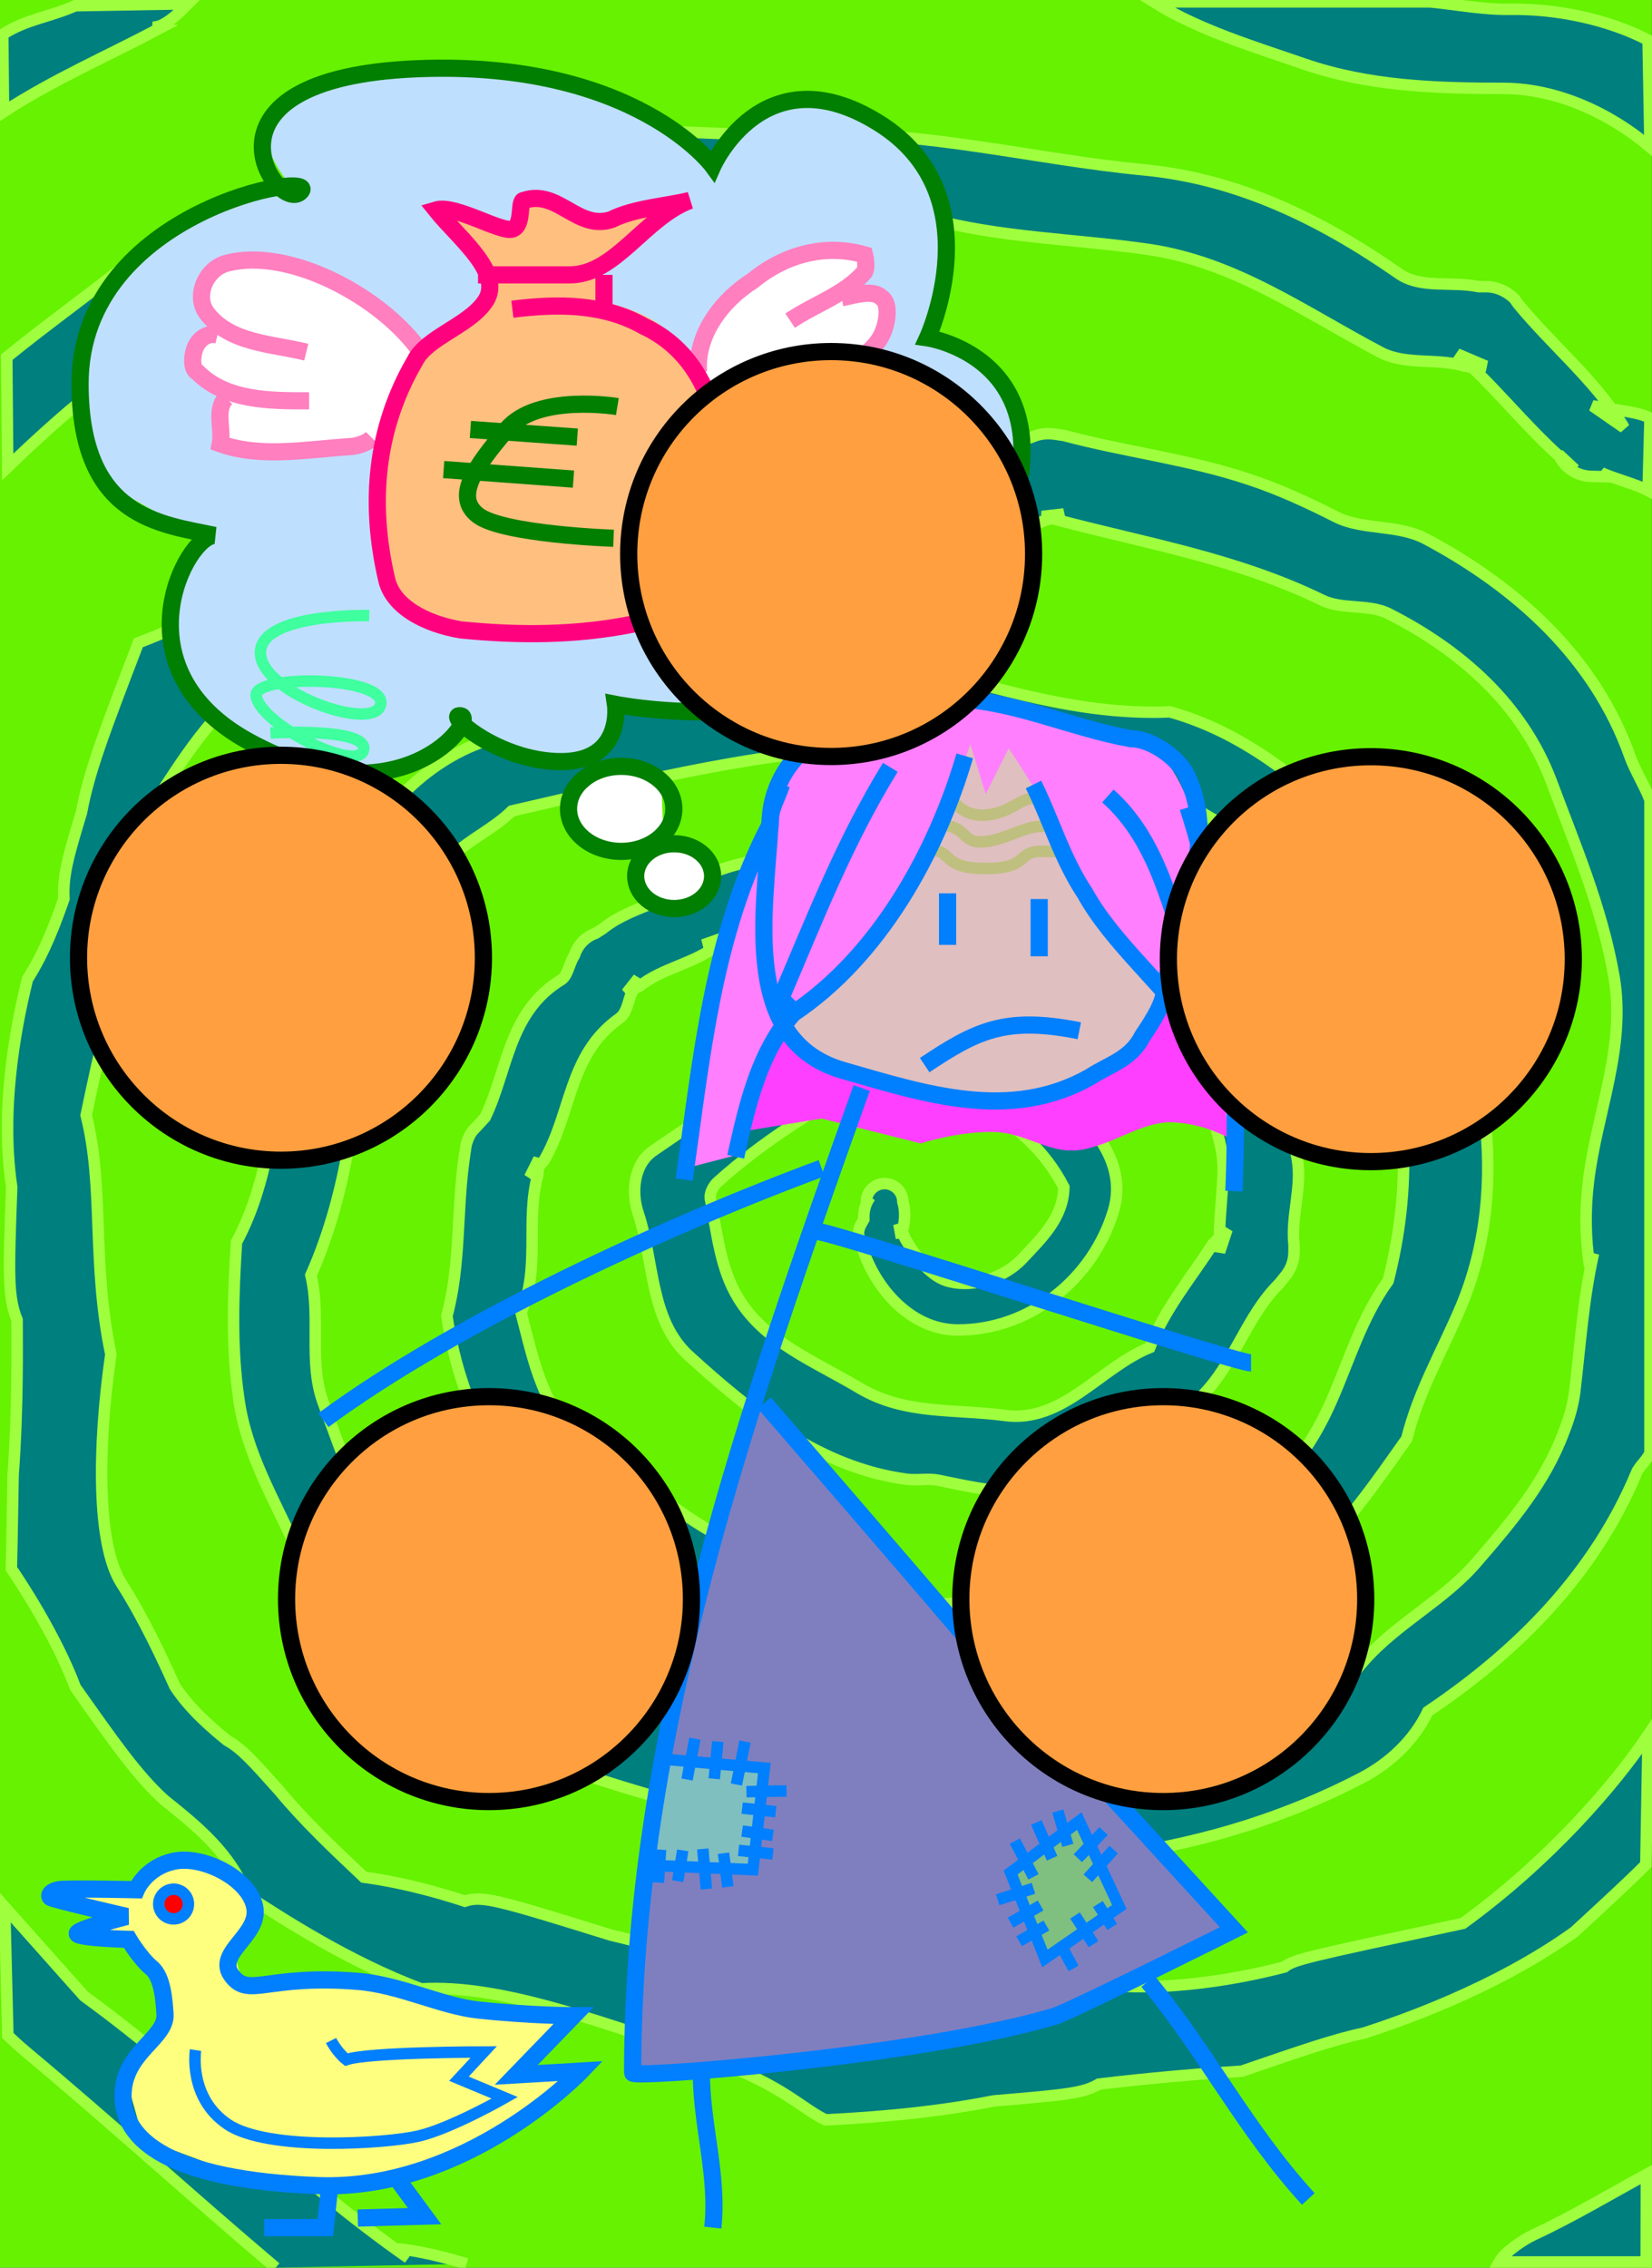 <svg xmlns="http://www.w3.org/2000/svg"
	xmlns:xlink="http://www.w3.org/1999/xlink"
	viewBox="20.0 20.3 577 792"
	width="577" height="792">
<rect x="20.0" y="20.3" width="577" height="792" fill="#333333" stroke="none"/>
<g id="scene">
    <set attributeName="opacity" to="1" 
		    fill="freeze" begin="btn1.click"/>
    <set attributeName="opacity" to="0" 
		    fill="freeze" begin="btn2.click"/>
    <set attributeName="opacity" to="0" 
		    fill="freeze" begin="scene.load"/>
<g>
<path fill="#66f200" stroke="none" d="M 596.966 812.297L 596.966 20.297L 19.966 20.297L 19.966 812.297L 596.966 812.297z"/>
</g>
<g>
<path fill="#007f7f" stroke-width="4" stroke="#9fff3f" d="M 596.297 527.63C 595.456 530.134 592.606 532.205 591.588 534.672C 576.963 569.797 550.213 596.922 518.713 618.047C 513.838 628.297 505.213 636.172 495.713 641.172C 443.713 668.297 384.838 675.297 327.463 669.172C 287.713 657.297 247.338 649.297 208.213 634.422C 185.213 625.547 166.963 610.797 147.463 595.172C 136.088 585.922 129.213 573.672 123.338 560.797C 115.713 543.797 106.088 527.922 103.463 509.172C 100.713 490.797 101.463 472.547 102.588 454.172C 113.963 432.922 115.838 408.547 118.213 384.797C 119.338 374.172 116.213 363.797 121.588 353.672C 132.088 333.547 144.338 315.297 159.713 298.672C 167.338 290.547 176.963 283.797 187.213 279.922C 235.088 261.797 286.963 254.797 337.713 252.672C 367.713 260.422 397.213 270.297 428.588 268.922C 453.463 275.797 473.213 291.922 492.463 309.422C 494.838 311.547 498.213 312.297 501.088 313.922L 502.588 314.422C 505.963 315.797 508.713 318.422 510.213 321.797L 512.463 328.547C 523.213 354.797 534.838 380.797 538.463 409.422C 541.338 432.422 539.088 455.797 530.213 476.797C 523.713 492.172 515.338 506.422 511.338 522.797C 495.713 544.797 480.338 568.172 454.838 579.172C 423.838 592.547 391.213 600.672 358.338 608.047C 313.338 604.922 264.338 594.422 232.338 560.047C 198.088 548.172 181.088 513.672 176.088 479.922C 180.963 461.922 179.463 443.422 182.088 425.047L 182.713 420.672C 183.088 418.797 183.838 417.047 184.838 415.547L 189.463 410.547C 197.338 394.172 197.588 373.797 215.963 362.547C 218.338 361.172 218.713 356.922 220.588 354.047L 220.963 353.047C 222.213 349.922 224.713 347.422 227.963 346.297L 230.338 344.797C 237.713 338.797 247.088 336.672 255.338 332.422C 254.713 332.922 254.088 333.422 253.463 333.922L 257.963 328.797C 258.588 328.297 259.338 327.922 259.963 327.547L 265.588 326.547C 283.463 318.047 303.088 319.422 322.463 316.922C 332.088 315.672 341.713 315.672 351.713 317.297C 389.713 323.047 425.213 335.422 449.713 366.047C 463.463 383.297 469.463 403.422 473.088 425.047C 474.838 435.047 470.838 444.922 471.963 455.047L 471.963 457.547C 471.963 460.297 471.088 463.047 469.338 465.422L 466.838 468.547C 455.213 480.047 451.213 496.547 439.588 508.047C 427.463 520.297 412.088 526.797 397.213 535.672C 381.713 544.922 364.963 540.797 347.838 537.297C 344.088 536.547 340.338 537.422 336.588 536.922C 306.213 532.797 282.588 513.797 260.713 493.922C 246.963 481.422 248.588 461.297 242.963 444.172C 240.463 436.922 241.213 426.922 248.213 422.172C 272.088 405.797 293.838 391.172 319.088 380.047C 341.213 378.672 364.463 382.422 382.713 397.047C 397.088 408.547 414.838 423.672 408.838 443.422C 401.588 467.172 379.588 484.922 354.338 484.797C 337.963 484.672 325.213 469.922 320.838 454.922L 320.713 455.172C 319.588 453.047 319.463 450.422 320.588 448.172L 321.713 446.172C 321.588 443.297 322.213 440.672 323.963 438.297L 322.588 440.047C 322.588 436.547 325.463 433.672 328.963 433.672C 332.463 433.672 335.338 436.547 335.338 440.047C 336.463 443.797 335.963 447.547 334.963 451.172L 334.838 452.672L 333.963 447.797L 336.213 453.047C 340.088 459.547 345.213 466.422 351.713 467.922C 360.213 470.047 370.713 466.547 376.838 460.172C 383.463 453.047 391.338 445.922 391.588 434.922C 378.588 409.672 350.463 397.797 322.963 397.547C 304.463 407.797 286.713 418.672 270.588 433.172C 269.088 434.547 267.838 437.047 268.088 438.797C 270.463 451.172 271.588 463.422 277.838 473.672C 287.213 489.172 304.713 495.797 320.338 505.172C 336.213 514.547 353.713 512.297 371.088 514.672C 391.213 517.297 404.213 498.047 421.588 490.922C 426.713 477.547 435.963 466.672 443.588 454.797L 448.588 449.672L 445.963 457.547L 445.963 450.047C 446.213 443.297 446.963 436.547 447.213 430.047C 447.713 417.672 441.088 406.047 436.838 394.047C 432.713 382.547 424.088 374.672 414.088 367.422C 372.338 337.422 321.463 335.297 274.963 348.797L 265.588 350.297L 272.713 347.797L 271.463 349.672C 263.088 356.922 251.463 358.047 242.963 365.047C 243.338 364.797 243.588 364.547 243.963 364.297L 238.838 367.172L 242.963 361.922L 240.213 368.047C 239.213 370.922 238.713 374.297 236.213 376.047C 218.463 388.672 219.713 409.172 209.963 425.672L 204.963 431.547L 208.213 425.047L 207.838 430.672C 203.463 446.547 208.838 463.297 201.963 478.672C 206.463 495.797 209.588 513.672 225.088 525.297C 230.838 529.672 237.713 531.797 242.588 536.297C 272.463 563.297 308.588 575.047 346.588 580.797C 378.588 578.422 408.213 566.047 438.838 556.422C 446.338 554.172 451.963 548.922 458.338 544.547C 470.963 535.547 479.338 522.672 485.213 509.172C 491.338 495.172 495.713 480.297 504.838 467.672C 512.838 436.422 512.713 403.172 499.463 372.547C 494.588 361.172 490.588 349.172 485.588 337.547L 483.713 331.297L 492.088 340.547L 485.088 337.297C 469.213 331.297 461.088 315.047 446.088 307.672C 437.963 303.672 430.713 296.797 421.338 296.922C 392.338 297.047 364.588 289.297 337.213 281.172C 290.463 280.922 244.213 293.172 198.713 303.547C 192.463 309.672 184.463 313.172 178.088 319.172C 166.838 329.922 162.463 344.422 151.713 355.922C 148.963 358.797 147.338 363.172 147.088 367.172C 145.338 400.547 142.213 435.047 128.588 465.672C 132.088 480.422 127.713 495.922 132.838 510.047C 140.463 530.672 147.088 551.172 161.213 568.672C 172.713 582.547 187.713 591.672 203.213 600.047C 245.088 622.547 291.213 628.547 335.713 641.797C 384.588 644.047 434.213 639.047 479.088 617.547C 486.463 614.047 490.713 606.797 496.088 600.672C 508.088 586.922 524.463 579.297 536.088 565.547C 548.088 551.672 559.713 537.922 566.213 520.422C 567.963 516.047 569.338 511.422 569.963 506.797C 571.963 490.172 572.963 474.047 576.588 458.047C 576.088 459.547 575.713 461.047 575.213 462.547C 573.713 452.672 573.588 442.672 574.838 432.672C 577.838 408.422 587.963 386.172 583.713 361.297C 579.463 337.047 570.213 315.672 561.838 293.172C 551.713 266.297 530.213 247.422 505.088 234.672C 498.338 231.172 488.713 233.297 481.838 229.922C 452.088 215.422 420.713 210.172 389.463 201.922L 383.963 200.672L 391.588 199.797L 385.838 201.797C 379.088 204.422 372.213 205.922 365.088 204.297C 352.338 201.547 340.713 201.047 328.213 200.047C 320.588 200.047 314.338 193.922 314.338 186.297C 314.338 178.672 320.588 172.547 328.213 172.547C 343.338 169.297 357.838 175.422 372.713 175.422C 374.963 175.422 377.338 173.922 379.838 173.172L 380.838 172.797C 383.213 171.797 385.838 171.547 388.338 171.922L 391.713 172.422C 413.213 178.172 435.338 180.672 456.463 187.797C 466.713 191.172 476.713 195.797 486.588 200.797C 495.838 205.547 508.213 203.297 518.088 208.547C 549.963 225.547 577.088 250.172 589.213 284.297C 591.011 289.346 594.351 294.6 596.297 299.63L 596.297 527.63z"/>
<path fill="#007f7f" stroke-width="4" stroke="#9fff3f" d="M 594.846 671.512C 588.685 677.694 580.599 685.145 569.838 695.047C 541.588 715.297 507.713 726.672 496.588 730.297C 485.588 732.672 474.463 736.547 453.713 743.672C 432.088 744.922 409.963 747.422 403.838 748.172C 398.213 751.422 392.213 751.922 367.088 754.047C 342.713 758.922 317.838 760.172 308.338 760.672C 298.713 756.047 293.213 747.547 259.963 736.422C 226.588 725.422 193.713 713.297 167.088 714.922C 141.838 705.422 119.088 690.672 106.088 682.172C 100.588 667.547 88.588 657.922 77.338 648.922C 67.838 640.297 59.588 628.422 46.338 609.672C 39.463 591.297 26.713 572.172 23.963 568.172C 24.088 563.172 24.213 558.422 24.588 535.297C 26.338 512.172 25.963 489.172 25.963 481.297C 22.713 473.172 22.963 465.547 24.088 434.922C 19.588 404.672 26.838 373.672 29.588 362.297C 35.838 352.547 39.713 341.672 42.338 334.172C 41.838 325.797 44.213 318.172 48.463 304.047C 51.088 289.922 56.213 276.422 68.338 244.797C 101.713 232.047 129.213 213.047 136.088 208.172C 143.463 205.672 150.088 200.547 150.088 200.547C 152.588 198.922 152.588 198.922 153.588 198.172C 154.713 197.672 155.963 197.297 155.963 197.297C 160.463 198.422 160.463 198.422 187.213 190.047C 213.963 181.672 240.588 172.547 255.213 167.547C 271.338 166.797 287.213 167.547 287.213 167.547C 288.463 167.547 288.463 167.547 288.713 167.547C 288.838 167.547 288.963 167.547 288.963 167.547C 289.838 167.797 289.838 167.797 292.338 167.922C 294.713 169.047 296.588 170.922 296.588 170.922C 295.338 173.297 295.338 173.297 295.338 173.297C 295.338 173.297 296.338 176.172 299.713 178.047C 300.963 182.297 299.088 185.672 297.213 189.047C 292.963 190.297 289.588 188.422 287.838 188.672C 286.213 188.922 284.463 189.172 285.838 189.797C 287.213 190.422 288.588 191.047 288.588 191.047C 278.338 179.297 278.338 179.297 278.338 179.297C 288.088 189.172 288.088 189.172 288.088 189.172C 287.338 189.172 287.338 189.172 287.338 189.172C 287.838 189.297 287.838 189.297 287.838 189.297C 280.963 189.922 280.963 189.922 270.463 193.922C 259.213 194.922 248.088 195.047 222.838 209.672C 193.463 214.922 166.463 225.422 166.463 225.422C 150.838 220.422 150.838 220.422 150.838 220.422C 167.838 221.922 167.838 221.922 167.838 221.922C 159.463 227.422 159.463 227.422 152.338 232.422C 143.838 234.297 136.713 239.297 118.338 252.422C 99.463 261.922 86.963 280.797 77.713 294.922C 77.213 311.547 72.588 327.672 71.088 333.047C 70.838 338.797 69.463 344.422 66.088 358.297C 58.588 369.672 55.588 383.547 50.088 409.797C 56.463 435.172 51.963 460.797 58.713 493.297C 53.963 526.422 53.963 559.297 62.088 572.797C 70.338 585.672 76.963 600.172 81.088 609.297C 86.588 617.672 94.588 624.297 99.338 628.172C 104.463 631.047 108.463 635.547 117.713 645.922C 126.213 656.172 136.088 665.547 147.088 675.922C 162.963 678.047 177.463 682.672 182.338 684.297C 188.463 682.297 193.588 683.797 233.463 696.172C 272.838 705.297 310.463 723.672 312.713 724.797C 314.088 729.172 315.963 729.297 339.088 730.922C 361.463 721.297 384.838 723.172 410.463 713.922C 437.713 715.547 464.588 708.297 468.588 707.297C 471.963 704.672 476.088 703.797 530.963 692.047C 561.112 670.201 583.904 643.756 595.63 626.297L 594.846 671.512z"/>
<path fill="#007f7f" stroke-width="4" stroke="#9fff3f" d="M 596.297 166.297C 591.641 163.991 584.85 163.702 580.213 162.672L 576.213 162.047L 587.213 169.672L 586.838 168.922C 576.838 152.797 561.963 140.797 550.088 126.297L 548.963 124.672C 546.338 122.047 542.713 120.422 538.963 120.422L 536.463 120.422C 526.963 118.422 516.213 121.297 508.463 115.797C 480.463 96.297 451.838 82.797 419.963 79.672C 380.713 75.922 342.963 65.797 303.338 67.297C 278.213 68.297 253.213 64.797 228.213 66.922C 171.963 71.797 116.213 84.922 66.088 111.172C 51.786 122.706 36.65 133.405 22.366 145.048L 22.695 183.377C 54.549 152.7 89.458 125.197 134.338 113.922C 167.213 105.672 197.963 96.297 230.838 95.172C 268.713 93.797 306.463 96.547 344.213 96.547C 369.338 103.422 395.213 103.672 421.213 107.422C 451.713 111.922 475.463 129.297 502.338 143.422C 511.088 147.922 521.963 145.297 531.588 148.172L 538.963 148.172L 528.963 143.922L 532.713 147.797C 532.838 147.672 532.838 147.547 532.963 147.422C 545.713 159.422 556.338 173.297 570.088 184.297L 564.338 178.922C 566.213 183.547 570.713 186.547 575.713 186.672L 580.588 186.797C 580.213 186.297 579.713 185.922 579.338 185.422C 583.557 187.391 591.446 189.398 595.63 191.63L 596.297 166.297z"/>
<path fill="#007f7f" stroke-width="4" stroke="#9fff3f" d="M 596.297 71.63C 582.178 59.723 563.777 51.26 545.338 51.172C 521.713 51.172 498.088 50.422 475.588 42.672C 458.213 36.672 438.713 30.838 422.963 20.963L 519.63 20.963C 528.828 21.889 538.1 23.693 547.463 23.547C 563.632 23.314 581.451 26.982 595.63 34.297L 596.297 71.63z"/>
<path fill="#007f7f" stroke-width="4" stroke="#9fff3f" d="M 595.031 779.756C 582.016 786.811 569.327 794.471 555.713 800.797C 551.963 802.547 545.521 806.875 543.63 810.297L 594.963 810.297L 595.031 779.756z"/>
<path fill="#007f7f" stroke-width="4" stroke="#9fff3f" d="M 85.63 21.63C 82.443 24.817 77.588 29.922 73.213 29.797C 74.088 29.922 74.963 30.047 75.838 30.172C 57.463 39.922 38.737 47.984 21.241 59.369L 20.963 32.297C 29.163 27 37.323 26.306 46.297 22.297L 85.63 21.63z"/>
<path fill="#007f7f" stroke-width="4" stroke="#9fff3f" d="M 182.963 810.963C 176.316 808.935 165.467 806.101 158.213 805.672C 159.713 806.797 161.088 807.797 162.588 808.922C 122.713 781.047 90.463 747.422 49.338 717.422L 21.63 686.297L 22.744 731.188C 24.768 733.17 26.884 735.082 29.088 736.922C 58.953 761.889 87.47 787.933 116.297 812.297"/>
<path fill="#007f7f" stroke-width="4" stroke="#9fff3f" d="M 476.963 788.297"/>
</g>
<g>
<path fill="#dfbfbf" stroke="none" d="M 356.297 278.297L 416.963 287.63L 427.63 356.297C 427.63 356.297 426.963 376.297 419.63 383.63C 412.297 390.963 396.297 402.297 382.297 404.297C 368.297 406.297 339.63 402.963 322.297 396.297C 304.963 389.63 292.963 376.963 292.963 376.963L 298.963 330.297L 356.297 278.297z"/>
<path fill="#bfdfff" stroke="none" d="M 122.963 86.297C 122.963 86.297 70.963 99.297 59.963 118.297C 48.963 137.297 41.963 169.297 52.963 183.297C 63.963 197.297 91.963 206.297 91.963 206.297C 91.963 206.297 63.963 256.297 99.963 274.297C 135.963 292.297 159.963 287.297 159.963 287.297L 181.963 273.297C 181.963 273.297 194.963 283.297 206.963 284.297C 218.963 285.297 226.963 286.297 230.963 279.297C 234.963 272.297 235.963 265.297 235.963 265.297C 235.963 265.297 280.359 271.212 307.963 265.297C 349.963 256.297 376.963 222.297 378.963 177.297C 379.941 155.296 344.963 138.297 344.963 138.297C 344.963 138.297 352.963 122.297 350.963 105.297C 348.963 88.297 344.963 76.297 329.963 65.297C 316.615 55.508 288.963 53.297 281.963 61.297C 274.963 69.297 269.963 76.297 269.963 76.297C 269.963 76.297 247.963 55.297 225.963 50.297C 203.963 45.297 166.963 43.297 149.963 46.297C 132.963 49.297 109.963 58.297 112.963 69.297C 115.963 80.297 122.963 86.297 122.963 86.297z"/>
<path fill="#ffbf7f" stroke="none" d="M 169.963 141.297C 169.963 141.297 189.963 130.297 189.963 124.297C 189.963 118.297 174.963 94.297 174.963 94.297L 198.963 100.297L 206.963 87.297L 228.963 96.297L 256.963 89.297L 228.963 114.297L 232.963 126.297C 232.963 126.297 252.963 130.297 258.963 143.297C 264.963 156.297 273.963 175.297 271.963 192.297C 269.963 209.297 264.963 229.297 251.963 235.297C 238.963 241.297 201.963 240.297 184.963 239.297C 167.963 238.297 154.963 232.297 151.963 218.297C 148.963 204.297 147.963 179.297 153.963 165.297C 159.963 151.297 169.963 141.297 169.963 141.297z"/>
<path fill="#ffffff" stroke="none" d="M 165.963 142.297C 165.963 142.297 153.963 129.297 133.963 120.297C 113.963 111.297 100.963 107.297 94.963 116.297C 88.963 125.297 95.963 135.297 95.963 135.297L 86.963 143.297L 98.963 159.297L 96.963 174.297L 128.963 177.297L 153.963 174.297L 165.963 142.297z"/>
<path fill="#ffffff" stroke="none" d="M 263.963 150.297L 270.963 168.297L 297.963 168.297L 317.963 158.297L 318.963 148.297L 328.963 137.297L 328.963 125.297L 318.963 122.297L 321.963 112.297L 314.963 108.297L 291.963 110.297L 274.963 124.297L 264.963 139.297L 263.963 150.297z"/>
<path fill="#ffffff" stroke="none" d="M 231.63 289.63L 250.963 292.297L 251.63 310.963L 261.63 314.963L 270.297 328.963L 258.963 336.963L 244.297 334.297L 242.963 317.63L 228.297 316.297L 217.63 301.63L 231.63 289.63z"/>
<path fill="#ff7fff" stroke="none" d="M 358.963 280.297C 358.963 280.297 344.963 317.63 338.297 329.63C 331.63 341.63 297.63 377.63 297.63 377.63L 277.63 423.63L 259.63 428.297C 259.63 428.297 266.963 376.297 272.297 355.63C 277.63 334.963 286.963 312.963 290.297 301.63C 293.63 290.297 303.63 271.63 316.297 267.63C 328.963 263.63 346.297 264.297 355.63 264.297C 364.963 264.297 406.297 273.63 417.63 278.297C 428.963 282.963 434.963 298.963 438.297 309.63C 441.63 320.297 449.63 356.963 449.63 371.63C 449.63 386.297 450.963 434.297 450.963 434.297C 450.963 434.297 447.63 403.63 444.297 394.963C 440.963 386.297 432.963 374.963 432.963 374.963C 432.963 374.963 426.963 367.63 418.963 358.963C 410.963 350.297 393.63 325.63 390.297 314.297C 386.963 302.963 372.297 281.63 372.297 281.63L 364.297 297.63L 358.963 280.297z"/>
<path fill="#ff3fff" stroke="none" d="M 294.297 381.63L 283.63 400.297L 278.297 415.63L 306.963 410.963L 341.63 419.63C 341.63 419.63 353.63 415.63 366.297 415.63C 378.963 415.63 386.963 424.297 398.963 421.63C 410.963 418.963 419.63 411.63 430.297 412.297C 440.963 412.963 448.963 417.63 448.963 417.63C 448.963 417.63 446.963 386.297 438.963 380.963C 430.963 375.63 426.963 366.297 426.963 366.297L 414.963 387.63C 414.963 387.63 399.63 396.963 392.297 400.297C 384.963 403.63 366.297 404.297 356.297 403.63C 346.297 402.963 331.63 398.963 322.297 396.297C 312.963 393.63 294.297 381.63 294.297 381.63z"/>
<path fill="#7f7fbf" stroke="none" d="M 283.963 509.297L 345.963 579.297L 412.963 654.297L 451.963 692.297L 409.963 715.297L 378.963 726.297L 294.963 740.297L 239.963 744.297L 246.963 649.297L 266.963 562.297L 283.963 509.297z"/>
<path fill="#7fbfbf" stroke="none" d="M 252.963 635.297L 286.963 637.297L 281.963 672.297L 244.963 672.297L 252.963 635.297z"/>
<path fill="#7fbf7f" stroke="none" d="M 373.963 674.297L 397.963 656.297L 409.963 685.297L 383.963 704.297L 373.963 674.297z"/>
<path fill="#ffff7f" stroke="none" d="M 46.463 680.797L 69.463 678.797L 80.463 669.297L 100.463 673.797L 108.963 690.297L 101.463 701.297L 104.963 713.797L 137.463 710.297L 178.463 720.797L 218.963 724.797L 202.463 745.297L 220.463 744.797L 185.963 770.797L 153.463 782.297L 107.463 781.297L 69.963 767.297L 63.963 745.797L 78.463 726.297L 75.463 710.297L 65.963 699.297L 45.963 696.297L 59.963 689.297L 38.463 682.797L 46.463 680.797z"/>
<path fill="#ff0000" stroke="none" d="M 79.963 679.297L 85.963 682.797L 84.963 689.297L 77.463 689.297L 74.463 682.797L 79.963 679.297z"/>
</g>
<g>
<path fill="none" stroke-width="4" stroke="#bfbf7f" d="M 344.963 316.963C 352.963 317.63 348.963 323.63 364.297 323.63C 379.63 323.63 374.963 317.63 383.63 317.63C 392.297 317.63 391.63 318.297 391.63 318.297"/>
<path fill="none" stroke-width="4" stroke="#bfbf7f" d="M 348.297 308.297C 358.297 308.963 355.63 314.963 363.63 314.297C 371.63 313.63 378.297 308.297 384.963 308.963"/>
<path fill="none" stroke-width="4" stroke="#bfbf7f" d="M 352.297 298.963C 352.297 298.963 355.63 305.63 364.297 304.963C 372.963 304.297 376.297 298.963 381.63 298.963"/>
<path fill="none" stroke-width="6" stroke="#007fff" d="M 344.963 264.297C 336.963 264.297 328.963 262.297 320.963 264.297C 312.963 266.297 306.963 274.297 302.963 280.297C 294.963 286.297 288.963 296.297 288.963 308.297C 286.963 340.297 278.963 384.297 314.963 394.297C 342.963 402.297 372.963 412.297 400.963 396.297C 406.963 392.297 414.963 390.297 418.963 382.297C 422.963 376.297 426.963 370.297 426.963 364.297C 432.963 338.297 444.963 314.297 434.963 292.297C 432.963 286.297 422.963 278.297 414.963 278.297C 392.963 274.297 372.963 264.297 350.963 264.297"/>
<path fill="none" stroke-width="6" stroke="#007fff" d="M 286.963 510.297C 286.963 510.297 338.963 570.297 360.963 596.297C 364.963 600.297 450.963 694.297 450.963 694.297C 450.963 694.297 398.963 720.297 388.963 724.297C 342.963 738.297 240.963 746.297 240.963 744.297C 240.963 625.874 280.963 512.297 320.963 400.297"/>
<path fill="none" stroke-width="6" stroke="#007fff" d="M 132.963 516.297C 178.963 482.297 252.963 448.297 306.963 428.297"/>
<path fill="none" stroke-width="6" stroke="#007fff" d="M 292.963 294.297C 290.963 300.297 288.963 302.297 288.963 308.297C 268.963 346.297 264.963 390.297 258.963 432.297"/>
<path fill="none" stroke-width="6" stroke="#007fff" d="M 434.963 302.297C 448.963 346.297 452.963 390.297 450.963 436.297"/>
<path fill="none" stroke-width="6" stroke="#007fff" d="M 356.963 284.297C 346.963 318.297 326.963 354.297 296.963 374.297"/>
<path fill="none" stroke-width="6" stroke="#007fff" d="M 330.963 288.297C 314.963 314.297 304.963 340.297 292.963 368.297C 292.963 370.297 296.963 372.297 296.963 374.297C 284.963 388.297 280.963 406.297 276.963 424.297"/>
<path fill="none" stroke-width="6" stroke="#007fff" d="M 380.963 294.297C 386.963 306.297 390.963 320.297 398.963 332.297C 408.963 350.297 426.963 364.297 438.963 382.297"/>
<path fill="none" stroke-width="6" stroke="#007fff" d="M 406.963 298.297C 424.963 314.297 428.963 338.297 436.963 360.297"/>
<path fill="none" stroke-width="6" stroke="#007fff" d="M 350.963 332.297C 350.963 338.297 350.963 344.297 350.963 350.297"/>
<path fill="none" stroke-width="6" stroke="#007fff" d="M 382.963 334.297C 382.963 340.297 382.963 348.297 382.963 354.297"/>
<path fill="none" stroke-width="6" stroke="#007fff" d="M 342.963 392.297C 360.963 380.297 371.097 375.124 396.963 380.297"/>
<path fill="none" stroke-width="6" stroke="#007fff" d="M 420.963 712.297C 440.963 736.297 454.963 764.297 476.963 788.297"/>
<path fill="none" stroke-width="6" stroke="#007fff" d="M 264.963 744.297C 264.963 762.297 270.963 780.297 268.963 798.297"/>
<path fill="none" stroke-width="6" stroke="#007fff" d="M 304.963 450.297C 310.963 450.297 450.963 496.297 456.963 496.297"/>
<path fill="none" stroke-width="6" stroke="#ff007f" d="M 230.963 116.297C 230.963 120.297 230.963 124.297 230.963 128.297"/>
<path fill="none" stroke-width="6" stroke="#007f00" d="M 235.63 162.297C 235.63 162.297 207.63 157.63 196.963 170.297C 186.297 182.963 178.297 193.63 186.963 200.297C 195.63 206.963 234.297 208.297 234.297 208.297"/>
<path fill="none" stroke-width="6" stroke="#007f00" d="M 184.297 170.297L 221.63 172.963"/>
<path fill="none" stroke-width="6" stroke="#007f00" d="M 174.963 184.297L 220.297 187.63"/>
<path fill="none" stroke-width="6" stroke="#007f00" d="M 124.963 87.297C 132.963 79.297 47.963 93.42 47.963 154.297C 47.963 201.297 76.399 203.319 94.963 207.297C 84.963 207.297 60.336 253.784 106.963 279.297C 159.963 308.297 186.963 271.297 180.963 270.297C 174.963 269.297 193.963 286.297 215.963 286.297C 237.963 286.297 234.963 266.297 234.963 266.297C 234.963 266.297 334.963 286.297 366.963 216.297C 398.963 146.297 343.963 138.297 343.963 138.297C 343.963 138.297 366.963 88.297 326.963 63.297C 286.748 38.163 268.963 78.297 268.963 78.297C 268.963 78.297 241.963 41.297 165.963 44.297C 83.935 47.535 116.963 95.297 124.963 87.297z"/>
<path fill="none" stroke-width="6" stroke="#ff7fbf" d="M 263.963 150.297C 262.963 137.297 271.963 125.297 282.963 118.297C 293.963 109.297 307.963 105.297 321.963 109.297C 321.963 109.297 322.963 113.297 321.963 115.297C 314.963 123.297 304.963 126.297 295.963 132.297"/>
<path fill="none" stroke-width="6" stroke="#ff7fbf" d="M 313.963 124.297C 318.963 123.297 324.963 121.297 327.963 124.297C 330.963 126.297 329.963 133.297 327.963 137.297C 323.963 145.297 313.963 149.297 303.963 151.297"/>
<path fill="none" stroke-width="6" stroke="#ff7fbf" d="M 316.963 149.297C 317.963 148.297 317.963 151.297 318.963 150.297C 318.963 152.297 319.963 155.297 318.963 157.297C 305.963 169.297 287.963 168.297 271.963 168.297"/>
<path fill="none" stroke-width="6" stroke="#ff7fbf" d="M 166.963 143.297C 153.963 124.297 120.963 106.297 98.963 112.297C 91.963 114.297 87.963 123.297 91.963 129.297C 99.963 140.297 114.963 140.297 126.963 143.297"/>
<path fill="none" stroke-width="6" stroke="#ff7fbf" d="M 95.963 137.297C 91.963 136.297 88.963 139.297 87.963 142.297C 86.963 145.297 86.963 149.297 88.963 150.297C 98.963 160.297 113.963 160.297 127.963 160.297"/>
<path fill="none" stroke-width="6" stroke="#ff7fbf" d="M 98.963 159.297C 94.963 163.297 97.963 170.297 96.963 175.297C 110.963 180.297 126.963 177.297 141.963 176.297C 143.963 176.297 147.963 175.297 149.963 173.297"/>
<path fill="none" stroke-width="6" stroke="#007f00" d="M 236.963 317.646C 247.117 317.646 255.348 310.998 255.348 302.797C 255.348 294.596 247.117 287.948 236.963 287.948C 226.81 287.948 218.579 294.596 218.579 302.797C 218.579 310.998 226.81 317.646 236.963 317.646z"/>
<path fill="none" stroke-width="6" stroke="#007f00" d="M 255.463 337.61C 262.883 337.61 268.898 332.545 268.898 326.297C 268.898 320.048 262.883 314.983 255.463 314.983C 248.044 314.983 242.028 320.048 242.028 326.297C 242.028 332.545 248.044 337.61 255.463 337.61z"/>
<path fill="none" stroke-width="4" stroke="#007fff" d="M 372.963 674.297L 384.963 704.297L 410.963 686.297L 396.963 656.297L 372.963 674.297z"/>
<path fill="none" stroke-width="4" stroke="#007fff" d="M 391.463 701.297L 394.963 707.797"/>
<path fill="none" stroke-width="4" stroke="#007fff" d="M 395.463 689.297L 401.963 699.297"/>
<path fill="none" stroke-width="4" stroke="#007fff" d="M 403.463 685.297L 408.463 693.297"/>
<path fill="none" stroke-width="4" stroke="#007fff" d="M 374.463 663.297L 380.963 675.797"/>
<path fill="none" stroke-width="4" stroke="#007fff" d="M 381.963 656.797L 387.463 669.297"/>
<path fill="none" stroke-width="4" stroke="#007fff" d="M 389.463 652.797L 392.963 664.797"/>
<path fill="none" stroke-width="4" stroke="#007fff" d="M 368.463 683.797L 380.963 679.797"/>
<path fill="none" stroke-width="4" stroke="#007fff" d="M 372.963 691.797L 383.463 685.797"/>
<path fill="none" stroke-width="4" stroke="#007fff" d="M 375.963 698.297L 385.463 692.797"/>
<path fill="none" stroke-width="4" stroke="#007fff" d="M 396.463 669.297L 405.463 659.797"/>
<path fill="none" stroke-width="4" stroke="#007fff" d="M 399.963 676.297L 408.963 666.297"/>
<path fill="none" stroke-width="6" stroke="#007fff" d="M 62.963 752.297C 62.963 767.63 78.963 781.63 130.963 783.63C 182.963 785.63 222.963 743.63 222.963 743.63L 200.297 744.963L 220.297 724.297C 220.297 724.297 205.63 724.297 186.963 722.297C 174.154 720.924 159.666 713.473 144.963 712.297C 113.003 709.74 106.963 718.297 100.963 710.297C 94.963 702.297 110.963 696.297 108.963 686.297C 106.963 676.297 90.963 668.297 80.963 670.297C 70.963 672.297 67.63 680.297 67.63 680.297C 67.63 680.297 43.255 679.755 40.463 680.297C 37.672 680.838 36.922 682.255 37.63 682.963C 38.338 683.672 64.297 689.63 64.297 689.63C 64.297 689.63 46.713 694.088 46.963 695.63C 47.213 697.172 64.963 697.63 64.963 697.63C 64.963 697.63 68.834 704.189 72.963 707.63C 76.963 710.963 77.338 719.83 77.63 723.63C 78.297 732.297 62.963 736.963 62.963 752.297z"/>
<path fill="none" stroke-width="4" stroke="#007fff" d="M 80.63 690.482C 83.494 690.482 85.816 688.161 85.816 685.297C 85.816 682.433 83.494 680.111 80.63 680.111C 77.766 680.111 75.445 682.433 75.445 685.297C 75.445 688.161 77.766 690.482 80.63 690.482z"/>
<path fill="none" stroke-width="4" stroke="#007fff" d="M 88.297 736.297C 88.297 736.297 85.63 752.963 99.63 762.297C 113.63 771.63 154.963 768.963 166.297 766.297C 177.63 763.63 196.297 752.963 196.297 752.963L 180.297 746.297L 188.963 736.963C 188.963 736.963 148.963 736.963 140.963 739.63C 137.63 736.963 135.63 732.963 135.63 732.963"/>
<path fill="none" stroke-width="6" stroke="#007fff" d="M 158.963 781.63L 168.297 794.297L 144.963 794.963"/>
<path fill="none" stroke-width="6" stroke="#007fff" d="M 134.963 785.63L 133.63 798.297L 112.297 798.297"/>
<path fill="none" stroke-width="4" stroke="#007fff" d="M 252.963 634.797L 286.963 637.797L 282.963 673.297L 247.713 671.797"/>
<path fill="none" stroke-width="4" stroke="#007fff" d="M 262.713 627.547L 259.963 641.797"/>
<path fill="none" stroke-width="4" stroke="#007fff" d="M 270.713 628.547L 269.463 641.547"/>
<path fill="none" stroke-width="4" stroke="#007fff" d="M 280.213 628.547L 277.213 643.547"/>
<path fill="none" stroke-width="4" stroke="#007fff" d="M 280.713 646.047L 294.713 645.797"/>
<path fill="none" stroke-width="4" stroke="#007fff" d="M 279.213 651.797L 290.963 653.047"/>
<path fill="none" stroke-width="4" stroke="#007fff" d="M 279.213 659.797L 289.963 661.297"/>
<path fill="none" stroke-width="4" stroke="#007fff" d="M 277.963 666.547L 289.963 667.797"/>
<path fill="none" stroke-width="4" stroke="#007fff" d="M 272.713 667.547L 274.213 679.297"/>
<path fill="none" stroke-width="4" stroke="#007fff" d="M 265.463 666.047L 266.713 680.047"/>
<path fill="none" stroke-width="4" stroke="#007fff" d="M 258.463 666.547L 256.713 677.297"/>
<path fill="none" stroke-width="4" stroke="#007fff" d="M 250.713 666.297L 249.963 677.797"/>
<path fill="none" stroke-width="4" stroke="#3fff9f" d="M 148.963 235.297C 148.963 235.297 110.963 234.297 110.963 248.297C 110.963 262.297 150.963 276.297 152.963 266.297C 154.963 256.297 108.463 255.797 109.463 263.297C 110.811 273.405 144.963 290.297 146.963 282.297C 148.963 274.297 114.463 276.297 114.463 276.297"/>
<path fill="none" stroke-width="6" stroke="#ff007f" d="M 198.963 128.297C 214.963 126.297 230.963 126.297 244.963 134.297C 274.963 148.297 276.963 190.297 264.963 218.297C 260.963 226.297 252.963 236.297 240.963 238.297C 220.963 242.297 200.963 242.297 180.963 240.297C 168.963 238.297 156.963 232.297 154.963 222.297C 148.963 196.297 150.963 170.297 164.963 146.297C 168.963 138.297 182.963 134.297 188.963 126.297C 196.963 116.297 180.297 103.63 172.297 93.63C 178.963 91.63 194.963 101.63 198.963 100.297C 202.963 98.963 200.963 90.297 202.963 90.297C 214.963 86.297 221.63 100.963 233.63 96.963C 241.63 92.963 252.963 92.297 260.963 90.297C 244.963 96.297 234.963 116.297 218.963 116.297C 208.963 116.297 196.963 116.297 186.963 116.297"/>
</g>
</g>
<g>
<g>
<path fill="#ff9f3f" stroke-width="6" stroke="#000000" d="M 498.799 426.007C 537.851 426.007 569.51 394.349 569.51 355.297C 569.51 316.245 537.851 284.586 498.799 284.586C 459.747 284.586 428.088 316.245 428.088 355.297C 428.088 394.349 459.747 426.007 498.799 426.007z"/>
<path fill="#ff9f3f" stroke-width="6" stroke="#000000" d="M 118.132 425.507C 157.184 425.507 188.843 393.849 188.843 354.797C 188.843 315.745 157.184 284.086 118.132 284.086C 79.08 284.086 47.422 315.745 47.422 354.797C 47.422 393.849 79.08 425.507 118.132 425.507z"/>
<path fill="#ff9f3f" stroke-width="6" stroke="#000000" d="M 426.297 649.507C 465.348 649.507 497.007 617.849 497.007 578.797C 497.007 539.745 465.348 508.086 426.297 508.086C 387.245 508.086 355.586 539.745 355.586 578.797C 355.586 617.849 387.245 649.507 426.297 649.507z"/>
<path fill="#ff9f3f" stroke-width="6" stroke="#000000" d="M 190.797 649.507C 229.848 649.507 261.507 617.849 261.507 578.797C 261.507 539.745 229.848 508.086 190.797 508.086C 151.745 508.086 120.086 539.745 120.086 578.797C 120.086 617.849 151.745 649.507 190.797 649.507z"/>
<path fill="#ff9f3f" stroke-width="6" stroke="#000000" d="M 310.297 284.507C 349.348 284.507 381.007 252.849 381.007 213.797C 381.007 174.745 349.348 143.086 310.297 143.086C 271.245 143.086 239.586 174.745 239.586 213.797C 239.586 252.849 271.245 284.507 310.297 284.507z"/>
</g>
</g>
</svg>